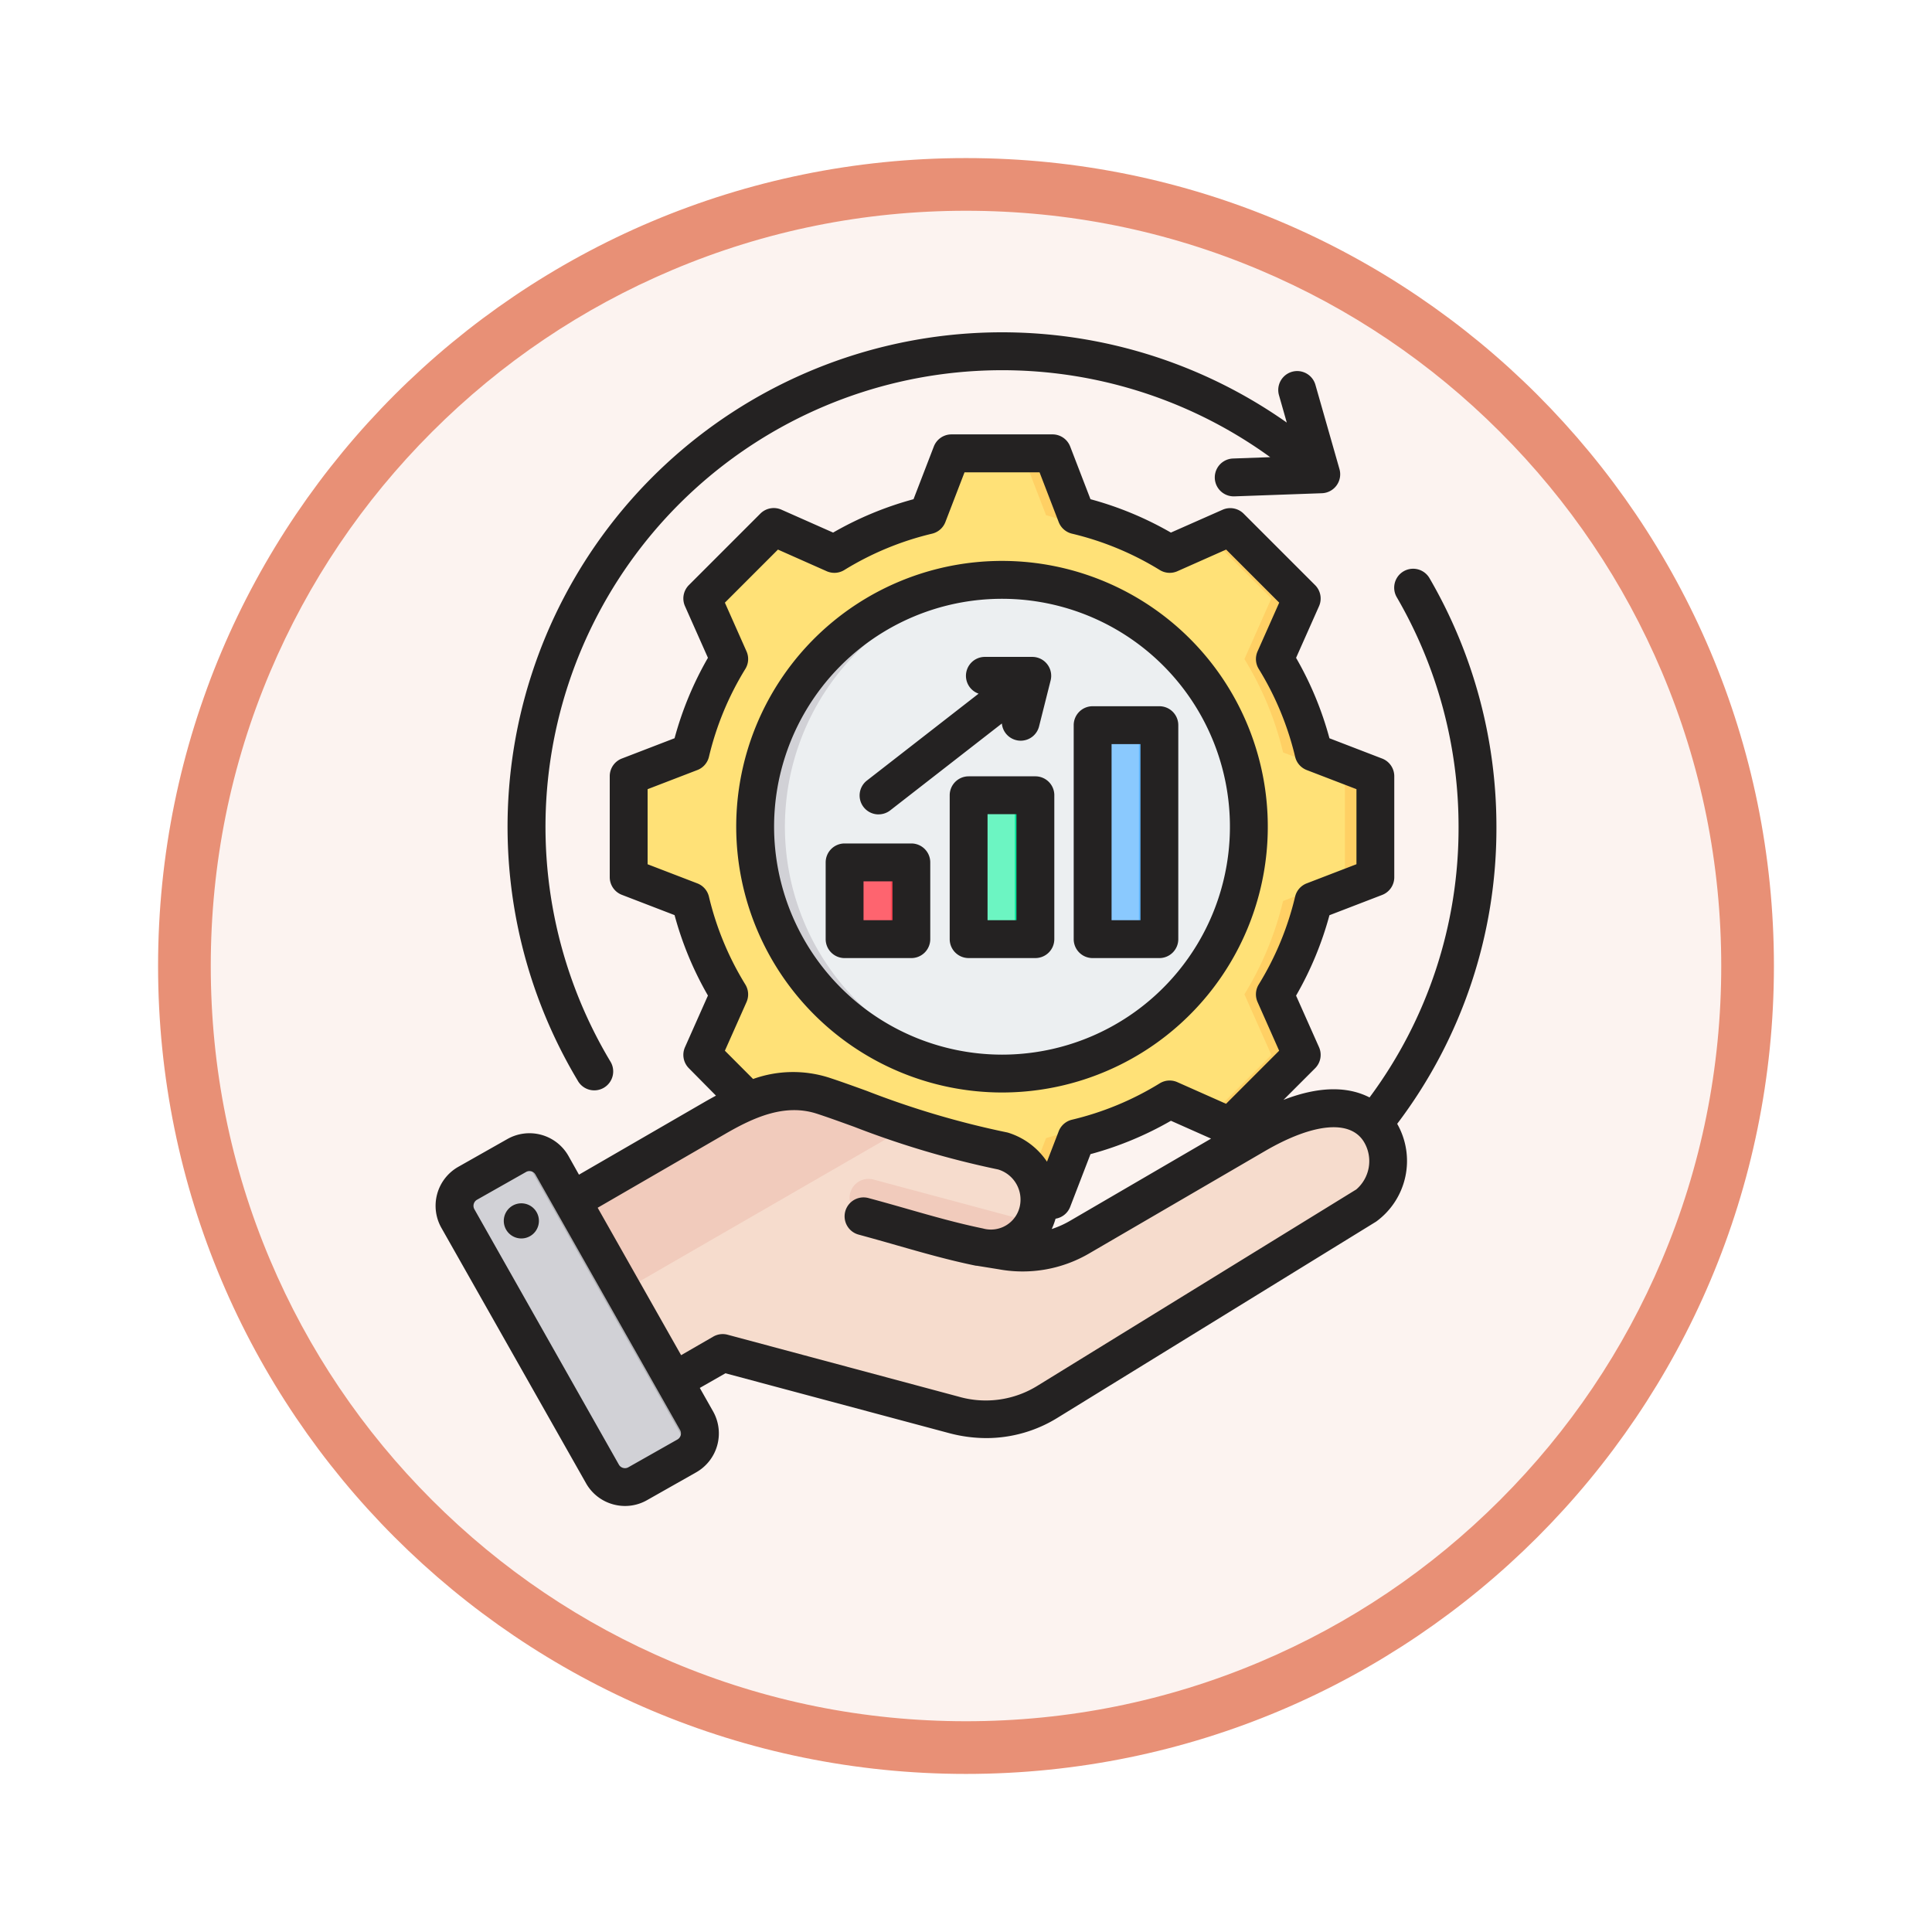 <svg xmlns="http://www.w3.org/2000/svg" xmlns:xlink="http://www.w3.org/1999/xlink" width="110" height="110" viewBox="0 0 110 110">
  <defs>
    <filter id="Trazado_982547" x="0" y="0" width="110" height="110" filterUnits="userSpaceOnUse">
      <feOffset dy="3" input="SourceAlpha"/>
      <feGaussianBlur stdDeviation="3" result="blur"/>
      <feFlood flood-opacity="0.161"/>
      <feComposite operator="in" in2="blur"/>
      <feComposite in="SourceGraphic"/>
    </filter>
  </defs>
  <g id="Grupo_1156506" data-name="Grupo 1156506" transform="translate(-801 -3293.666)">
    <g id="Grupo_1155724" data-name="Grupo 1155724" transform="translate(0 -1390)">
      <g id="Grupo_1154703" data-name="Grupo 1154703" transform="translate(0 1465.666)">
        <g id="Grupo_1150789" data-name="Grupo 1150789" transform="translate(3 2320)">
          <g id="Grupo_1154212" data-name="Grupo 1154212" transform="translate(-236 -5809)">
            <g id="Grupo_1152583" data-name="Grupo 1152583" transform="translate(1043 6713)">
              <g id="Grupo_1146973" data-name="Grupo 1146973" transform="translate(0 0)">
                <g id="Grupo_1146954" data-name="Grupo 1146954">
                  <g transform="matrix(1, 0, 0, 1, -9, -6)" filter="url(#Trazado_982547)">
                    <g id="Trazado_982547-2" data-name="Trazado 982547" transform="translate(9 6)" fill="#fcf3f0">
                      <path d="M 46 90.5 C 39.992 90.5 34.164 89.324 28.679 87.003 C 23.38 84.762 18.621 81.553 14.534 77.466 C 10.446 73.379 7.238 68.62 4.996 63.321 C 2.676 57.836 1.5 52.008 1.5 46 C 1.5 39.992 2.676 34.164 4.996 28.679 C 7.238 23.38 10.446 18.621 14.534 14.534 C 18.621 10.446 23.38 7.238 28.679 4.996 C 34.164 2.676 39.992 1.5 46 1.5 C 52.008 1.5 57.836 2.676 63.321 4.996 C 68.62 7.238 73.379 10.446 77.466 14.534 C 81.554 18.621 84.762 23.38 87.004 28.679 C 89.324 34.164 90.5 39.992 90.5 46 C 90.5 52.008 89.324 57.836 87.004 63.321 C 84.762 68.62 81.554 73.379 77.466 77.466 C 73.379 81.553 68.62 84.762 63.321 87.003 C 57.836 89.324 52.008 90.5 46 90.5 Z" stroke="none"/>
                      <path d="M 46 3 C 40.194 3 34.563 4.136 29.263 6.378 C 24.143 8.544 19.544 11.644 15.594 15.594 C 11.644 19.544 8.544 24.143 6.378 29.263 C 4.136 34.563 3 40.194 3 46 C 3 51.806 4.136 57.437 6.378 62.737 C 8.544 67.857 11.644 72.455 15.594 76.405 C 19.544 80.355 24.143 83.456 29.263 85.622 C 34.563 87.863 40.194 89 46 89 C 51.806 89 57.437 87.863 62.737 85.622 C 67.857 83.456 72.456 80.355 76.406 76.405 C 80.356 72.455 83.456 67.857 85.622 62.737 C 87.864 57.437 89 51.806 89 46 C 89 40.194 87.864 34.563 85.622 29.263 C 83.456 24.143 80.356 19.544 76.406 15.594 C 72.456 11.644 67.857 8.544 62.737 6.378 C 57.437 4.136 51.806 3 46 3 M 46 -7.62939453125e-06 C 71.405 -7.62939453125e-06 92 20.595 92 46 C 92 71.405 71.405 92 46 92 C 20.595 92 0 71.405 0 46 C 0 20.595 20.595 -7.62939453125e-06 46 -7.62939453125e-06 Z" stroke="none" fill="#e89076"/>
                    </g>
                  </g>
                </g>
              </g>
            </g>
          </g>
        </g>
      </g>
    </g>
    <g id="administracion-de-empresas" transform="translate(793.944 3304.589)">
      <g id="Grupo_1156505" data-name="Grupo 1156505" transform="translate(32.934 14.89)">
        <g id="Grupo_1156502" data-name="Grupo 1156502" transform="translate(9.916)">
          <path id="Trazado_990598" data-name="Trazado 990598" d="M138.941,62.682a18.142,18.142,0,0,1,5.312,2.2l3.452-1.533,4.068,4.068L150.24,70.87a18.139,18.139,0,0,1,2.2,5.313l3.522,1.355v5.753l-3.522,1.356a18.145,18.145,0,0,1-2.2,5.312l1.533,3.452L147.7,97.479l-3.451-1.533a18.139,18.139,0,0,1-5.313,2.2l-1.356,3.522h-5.753l-1.356-3.522a18.142,18.142,0,0,1-5.312-2.2l-3.452,1.533-4.068-4.068,1.533-3.451a18.139,18.139,0,0,1-2.2-5.313l-3.522-1.356V77.539l3.522-1.356a18.137,18.137,0,0,1,2.2-5.312l-1.533-3.451,4.068-4.068,3.452,1.533a18.142,18.142,0,0,1,5.312-2.2l1.356-3.522h5.753Z" transform="translate(-113.453 -59.16)" fill="#ffe177" fill-rule="evenodd"/>
          <path id="Trazado_990599" data-name="Trazado 990599" d="M174.8,95.947l-3.452,1.533-.531-.532,3.236-1.437Q174.417,95.739,174.8,95.947Zm13.776-33.264a18.142,18.142,0,0,1,5.312,2.2l-.981.436a23.927,23.927,0,0,0-6.059-2.638l-1.356-3.522h1.728Zm5.313,33.265a18.138,18.138,0,0,1-5.313,2.2l-1.356,3.522h-1.728l1.355-3.522a23.921,23.921,0,0,0,6.06-2.638ZM170.812,63.884l.531-.532,3.452,1.533q-.378.209-.747.436Zm25.326,0,1.2-.532,4.068,4.068-1.533,3.451a18.139,18.139,0,0,1,2.2,5.313l3.522,1.355v5.753l-3.522,1.356a18.145,18.145,0,0,1-2.2,5.312l1.533,3.452-4.068,4.068-1.2-.532,3.537-3.537-1.533-3.452a18.141,18.141,0,0,0,2.2-5.312l3.522-1.356V77.54l-3.522-1.355a18.136,18.136,0,0,0-2.2-5.313l1.533-3.451Z" transform="translate(-163.084 -59.161)" fill="#ffd064" fill-rule="evenodd"/>
          <ellipse id="Elipse_11749" data-name="Elipse 11749" cx="14.055" cy="14.055" rx="14.055" ry="14.055" transform="translate(1.375 21.256) rotate(-45)" fill="#eceff1"/>
          <path id="Trazado_990600" data-name="Trazado 990600" d="M180.954,112.606a14.055,14.055,0,0,0,0,28.109c.285,0,.567-.01.847-.026a14.054,14.054,0,0,1,0-28.057C181.52,112.616,181.238,112.606,180.954,112.606Z" transform="translate(-159.698 -105.405)" fill="#d1d1d6" fill-rule="evenodd"/>
        </g>
        <g id="Grupo_1156503" data-name="Grupo 1156503" transform="translate(0 36.303)">
          <path id="Trazado_990601" data-name="Trazado 990601" d="M67.074,336.114,77.455,330.1c1.948-1.129,3.929-1.929,6.071-1.234,2.388.774,6.286,2.437,10.262,3.154a2.884,2.884,0,0,1,1.994,3.455,2.791,2.791,0,0,1-3.455,1.995l1.39.222a6.471,6.471,0,0,0,4.449-.775l9.981-5.813c7.758-4.519,8.9,2.433,6.318,4.021L96.354,346.277a6.642,6.642,0,0,1-5.379.758l-13.138-3.52-4.865,2.809a1.965,1.965,0,0,1-2.679-.718l-3.934-6.815a1.965,1.965,0,0,1,.716-2.678Z" transform="translate(-62.561 -328.606)" fill="#f6dccd" fill-rule="evenodd"/>
          <path id="Trazado_990602" data-name="Trazado 990602" d="M217.43,368.278a2.848,2.848,0,0,1-3.218,1.373c-2.152-.569-4.3-1.152-6.452-1.729a1.08,1.08,0,1,1,.559-2.086Z" transform="translate(-184.446 -360.789)" fill="#f1cbbc" fill-rule="evenodd"/>
          <path id="Trazado_990603" data-name="Trazado 990603" d="M67.074,336.114,77.455,330.1c1.948-1.129,3.929-1.929,6.071-1.234,1.277.414,2.987,1.083,4.91,1.725L68.327,342.2l-1.968-3.408A1.965,1.965,0,0,1,67.074,336.114Z" transform="translate(-62.561 -328.606)" fill="#f1cbbc" fill-rule="evenodd"/>
          <path id="Trazado_990604" data-name="Trazado 990604" d="M45.4,355.237l8.233,14.547a1.474,1.474,0,0,1-.555,2l-2.8,1.585a1.474,1.474,0,0,1-2-.555l-8.233-14.547a1.474,1.474,0,0,1,.555-2l2.8-1.585A1.474,1.474,0,0,1,45.4,355.237Z" transform="translate(-39.857 -351.004)" fill="#d1d1d6" fill-rule="evenodd"/>
          <path id="Trazado_990605" data-name="Trazado 990605" d="M74.372,365.232l1.457,2.575,1.441,2.546a1.474,1.474,0,0,1-.551,2l1-.566a1.474,1.474,0,0,0,.555-2l-1.446-2.555-2.9-5.13-2.907-5.136-.977-1.727a1.475,1.475,0,0,0-1.712-.68l1.692,2.99,2.9,5.13,1.446,2.555Z" transform="translate(-64.494 -351.005)" fill="#b1b1b5" fill-rule="evenodd"/>
        </g>
        <g id="Grupo_1156504" data-name="Grupo 1156504" transform="translate(22.21 15.473)">
          <path id="Trazado_990606" data-name="Trazado 990606" d="M205.507,232h2.185a.81.81,0,0,1,.808.808v2.753a.81.81,0,0,1-.808.808h-2.185a.81.81,0,0,1-.808-.808v-2.753A.81.81,0,0,1,205.507,232Z" transform="translate(-204.699 -224.184)" fill="#fe646f" fill-rule="evenodd"/>
          <path id="Trazado_990607" data-name="Trazado 990607" d="M218.261,232h1.166a.81.81,0,0,1,.808.808v2.753a.81.81,0,0,1-.808.808h-1.166a.81.81,0,0,0,.808-.808v-2.753A.81.81,0,0,0,218.261,232Z" transform="translate(-216.434 -224.184)" fill="#fd4755" fill-rule="evenodd"/>
          <path id="Trazado_990608" data-name="Trazado 990608" d="M257.913,203.63H260.1a.81.81,0,0,1,.808.808v6.575a.81.81,0,0,1-.808.808h-2.185a.81.81,0,0,1-.808-.808v-6.575A.81.81,0,0,1,257.913,203.63Z" transform="translate(-250.044 -199.639)" fill="#6cf5c2" fill-rule="evenodd"/>
          <path id="Trazado_990609" data-name="Trazado 990609" d="M270.666,203.63h1.166a.81.81,0,0,1,.808.808v6.575a.81.81,0,0,1-.808.808h-1.166a.81.81,0,0,0,.808-.808v-6.575A.81.81,0,0,0,270.666,203.63Z" transform="translate(-261.778 -199.639)" fill="#00e499" fill-rule="evenodd"/>
          <path id="Trazado_990610" data-name="Trazado 990610" d="M310.318,174.005H312.5a.81.81,0,0,1,.808.808V185.38a.81.81,0,0,1-.808.808h-2.185a.81.81,0,0,1-.808-.808V174.813A.81.81,0,0,1,310.318,174.005Z" transform="translate(-295.389 -174.005)" fill="#8ac9fe" fill-rule="evenodd"/>
          <path id="Trazado_990611" data-name="Trazado 990611" d="M323.072,174.005h1.166a.81.81,0,0,1,.808.808V185.38a.81.81,0,0,1-.808.808h-1.166a.81.81,0,0,0,.808-.808V174.813A.81.81,0,0,0,323.072,174.005Z" transform="translate(-307.123 -174.005)" fill="#60b7ff" fill-rule="evenodd"/>
        </g>
      </g>
      <path id="Trazado_990612" data-name="Trazado 990612" d="M70.344,41.47H71.99V31.442H70.344Zm-2.156,1.077V30.364a1.077,1.077,0,0,1,1.078-1.077h3.8a1.077,1.077,0,0,1,1.077,1.077V42.548a1.078,1.078,0,0,1-1.077,1.078h-3.8A1.078,1.078,0,0,1,68.188,42.548Zm-3.26-7.114H63.283V41.47h1.645Zm2.156-1.078v8.192a1.078,1.078,0,0,1-1.078,1.078h-3.8a1.078,1.078,0,0,1-1.078-1.078V34.356a1.078,1.078,0,0,1,1.078-1.078h3.8A1.078,1.078,0,0,1,67.085,34.356ZM56.222,41.47h1.646V39.256H56.222Zm-1.078,2.156a1.078,1.078,0,0,1-1.078-1.078v-4.37A1.078,1.078,0,0,1,55.144,37.1h3.8a1.077,1.077,0,0,1,1.077,1.078v4.37a1.078,1.078,0,0,1-1.077,1.078Zm1.934-8.181a1.077,1.077,0,0,1-.662-1.928l6.357-4.946a1.077,1.077,0,0,1,.358-2.093h0l2.7,0a1.077,1.077,0,0,1,1.043,1.341l-.658,2.615a1.077,1.077,0,0,1-1.044.815,1.048,1.048,0,0,1-.264-.033,1.076,1.076,0,0,1-.81-.947l-6.357,4.947a1.075,1.075,0,0,1-.661.227ZM36.594,57.6a1,1,0,1,0,1.135.845A1,1,0,0,0,36.594,57.6ZM51.129,36.147A12.977,12.977,0,1,1,64.105,49.124,12.992,12.992,0,0,1,51.129,36.147Zm-2.156,0A15.133,15.133,0,1,1,64.105,51.279,15.149,15.149,0,0,1,48.973,36.147ZM84.718,54.1c-.771-1.287-2.885-1.091-5.655.522l-9.982,5.814a7.512,7.512,0,0,1-5.163.908l-1.241-.2-.022,0-.022,0c-1.558-.318-3-.731-4.527-1.167-.693-.2-1.41-.4-2.14-.6a1.078,1.078,0,1,1,.558-2.082c.746.2,1.473.407,2.175.608,1.47.42,2.859.816,4.318,1.117a1.684,1.684,0,0,0,2.095-1.228,1.793,1.793,0,0,0-1.225-2.13,51.945,51.945,0,0,1-8.214-2.435c-.809-.292-1.506-.545-2.111-.741-1.816-.589-3.572.2-5.2,1.142l-7.277,4.213,4.751,8.394,1.83-1.056a1.073,1.073,0,0,1,.817-.108l13.139,3.521a5.586,5.586,0,0,0,4.535-.635L84.275,56.8a2.126,2.126,0,0,0,.443-2.7ZM45.779,70.5a.4.4,0,0,1-.148.533l-2.8,1.585a.389.389,0,0,1-.3.035.394.394,0,0,1-.237-.183L34.063,57.922a.4.4,0,0,1,.147-.534l2.8-1.585a.379.379,0,0,1,.188-.05.432.432,0,0,1,.109.015.385.385,0,0,1,.236.183Zm4.158-19.987L48.328,48.9,49.56,46.13a1.08,1.08,0,0,0-.068-1,17.043,17.043,0,0,1-2.072-5,1.075,1.075,0,0,0-.66-.757l-2.832-1.089V34.01l2.832-1.09a1.076,1.076,0,0,0,.661-.756,17.054,17.054,0,0,1,2.071-5,1.075,1.075,0,0,0,.068-1L48.328,23.39l3.021-3.022L54.125,21.6a1.078,1.078,0,0,0,1-.067,17.043,17.043,0,0,1,5-2.071,1.078,1.078,0,0,0,.757-.661l1.09-2.832h4.272l1.09,2.832a1.079,1.079,0,0,0,.757.661,17.044,17.044,0,0,1,5,2.071,1.077,1.077,0,0,0,1,.067l2.776-1.233,3.022,3.022-1.233,2.774a1.08,1.08,0,0,0,.067,1,17.045,17.045,0,0,1,2.072,5,1.077,1.077,0,0,0,.66.757l2.832,1.089v4.273l-2.832,1.09a1.076,1.076,0,0,0-.661.756,17.043,17.043,0,0,1-2.071,5,1.077,1.077,0,0,0-.067,1L79.885,48.9l-3.022,3.022-2.775-1.232a1.075,1.075,0,0,0-1,.067,17.042,17.042,0,0,1-5,2.072,1.079,1.079,0,0,0-.755.661l-.666,1.729a4.129,4.129,0,0,0-2.176-1.64,1,1,0,0,0-.14-.036,49.824,49.824,0,0,1-7.944-2.355c-.793-.287-1.542-.557-2.179-.764a6.742,6.742,0,0,0-4.291.085Zm17,8.539a4.125,4.125,0,0,0,.218-.587,1.076,1.076,0,0,0,.833-.676l1.156-3a19.2,19.2,0,0,0,4.58-1.9l2.286,1.016L68,58.573a5.432,5.432,0,0,1-1.059.479Zm19.669-5.99a4.273,4.273,0,0,1-1.2,5.569L67.291,69.785a7.708,7.708,0,0,1-4.076,1.171,8.29,8.29,0,0,1-2.148-.29l-12.707-3.4L46.9,68.1l.755,1.334a2.55,2.55,0,0,1-.962,3.472l-2.8,1.585a2.525,2.525,0,0,1-1.247.33,2.58,2.58,0,0,1-.687-.094,2.538,2.538,0,0,1-1.537-1.2L32.186,58.984a2.551,2.551,0,0,1,.962-3.472l2.8-1.585a2.553,2.553,0,0,1,3.472.962l.6,1.069,7.258-4.2c.178-.1.359-.2.542-.3L46.28,49.9a1.077,1.077,0,0,1-.224-1.2l1.307-2.941a19.11,19.11,0,0,1-1.9-4.579l-3-1.155a1.077,1.077,0,0,1-.691-1.006V33.27a1.077,1.077,0,0,1,.691-1.006l3-1.155a19.16,19.16,0,0,1,1.9-4.579l-1.307-2.942a1.077,1.077,0,0,1,.224-1.2l4.068-4.069a1.08,1.08,0,0,1,1.2-.223L54.49,19.4a19.2,19.2,0,0,1,4.578-1.9l1.156-3a1.077,1.077,0,0,1,1.006-.691h5.752a1.079,1.079,0,0,1,1.006.691l1.156,3a19.2,19.2,0,0,1,4.578,1.9L76.664,18.1a1.081,1.081,0,0,1,1.2.223l4.068,4.068a1.079,1.079,0,0,1,.224,1.2l-1.307,2.941a19.11,19.11,0,0,1,1.9,4.579l3,1.155a1.077,1.077,0,0,1,.691,1.006v5.753a1.077,1.077,0,0,1-.691,1.006l-3,1.155a19.166,19.166,0,0,1-1.9,4.578L82.156,48.7a1.078,1.078,0,0,1-.224,1.2l-1.8,1.8c2.313-.9,3.881-.664,4.9-.139A25.7,25.7,0,0,0,90.1,36.147,25.963,25.963,0,0,0,86.582,23.08a1.078,1.078,0,0,1,1.863-1.086,28.137,28.137,0,0,1,3.811,14.152,27.832,27.832,0,0,1-5.649,16.915ZM39.953,50.609A28.15,28.15,0,0,1,80.32,13.137l-.444-1.559a1.078,1.078,0,0,1,2.074-.592l1.37,4.8a1.079,1.079,0,0,1-1,1.373l-4.99.179H77.29a1.078,1.078,0,0,1-.037-2.155l2.123-.077A26,26,0,0,0,41.8,49.5a1.078,1.078,0,1,1-1.848,1.109Z" fill="#242222" fill-rule="evenodd"/>
    </g>
  </g>
</svg>
